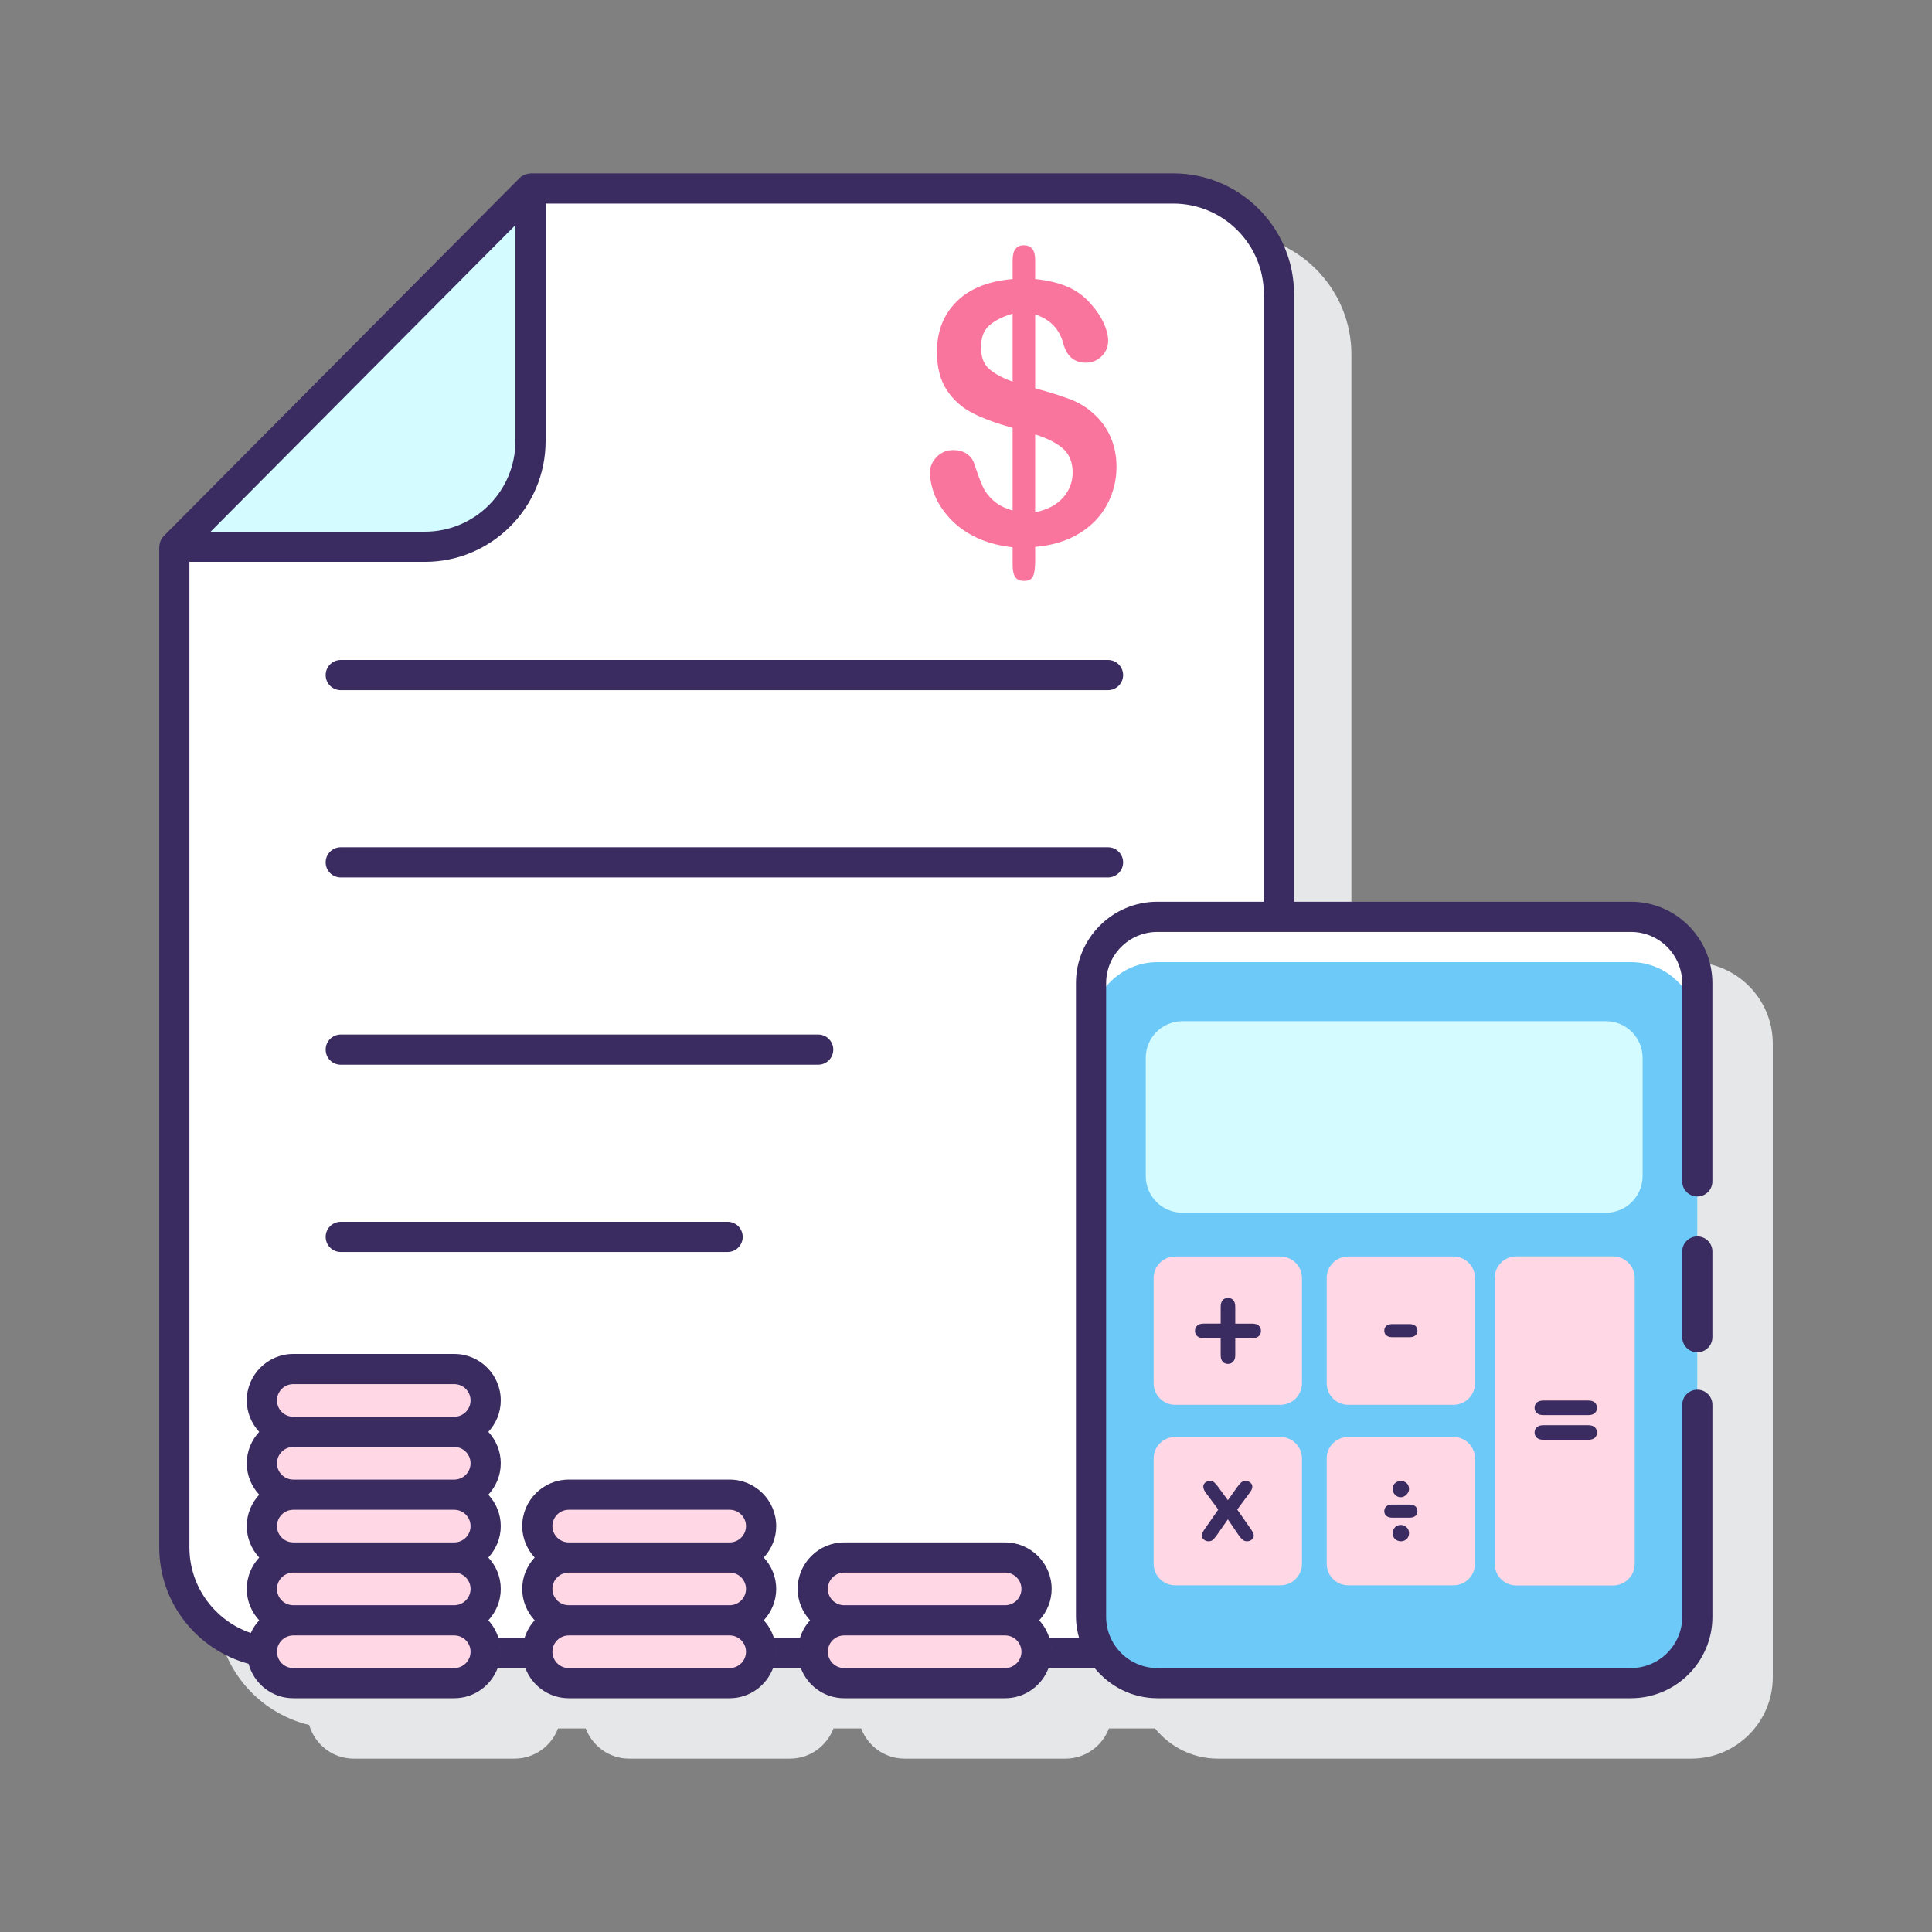 <svg id="Layer_1" enable-background="new 0 0 128 128" height="512" viewBox="0 0 128 128" width="512" xmlns="http://www.w3.org/2000/svg"><rect x="0" y="0" width="128" height="128" fill="#808080" stroke="none"/><path d="m112.055 63.742h-22.521v-40.257c0-4.409-3.587-7.997-7.997-7.997h-42.589c-.022 0-.041.011-.063.013-.089.006-.174.023-.258.052-.033.011-.064.02-.095.034-.106.049-.207.111-.293.197l-23.598 23.736c-.085.086-.146.187-.195.292-.014.031-.022.062-.033.094-.029.084-.045.169-.051.257-.001.021-.012.041-.012.062v66.291c0 3.767 2.622 6.926 6.135 7.769.373 1.282 1.545 2.228 2.946 2.228h10.664c1.317 0 2.435-.835 2.875-2h1.835c.44 1.165 1.558 2 2.875 2h10.664c1.317 0 2.435-.835 2.875-2h1.835c.44 1.165 1.558 2 2.875 2h10.664c1.317 0 2.435-.835 2.875-2h3.054c.99 1.21 2.476 2 4.159 2h31.375c2.976 0 5.396-2.421 5.396-5.396v-41.978c-.001-2.976-2.421-5.397-5.397-5.397z" fill="#e6e7e8"/><path d="m77.733 12.488h-42.589l-23.598 23.737v66.291c0 3.107 2.028 5.738 4.831 6.651.062-.697.348-1.329.798-1.816-.507-.549-.824-1.276-.824-2.081s.317-1.532.824-2.081c-.507-.549-.824-1.276-.824-2.081s.317-1.532.824-2.081c-.507-.549-.824-1.276-.824-2.081s.317-1.532.824-2.081c-.507-.549-.824-1.276-.824-2.081 0-1.699 1.382-3.081 3.081-3.081h10.664c1.699 0 3.081 1.382 3.081 3.081 0 .805-.317 1.532-.824 2.081.507.549.824 1.276.824 2.081s-.317 1.532-.824 2.081c.507.549.824 1.276.824 2.081s-.317 1.532-.824 2.081c.507.549.824 1.276.824 2.081s-.317 1.532-.824 2.081c.507.549.824 1.276.824 2.081 0 .028-.007.053-.008.081h1.439c-.001-.028-.008-.053-.008-.081 0-.805.317-1.532.824-2.081-.507-.549-.824-1.276-.824-2.081s.317-1.532.824-2.081c-.507-.549-.824-1.276-.824-2.081 0-1.699 1.382-3.081 3.081-3.081h10.664c1.699 0 3.081 1.382 3.081 3.081 0 .805-.317 1.532-.824 2.081.507.549.824 1.276.824 2.081s-.317 1.532-.824 2.081c.507.549.824 1.276.824 2.081 0 .028-.007.053-.008.081h1.439c-.001-.028-.008-.053-.008-.081 0-.805.317-1.532.824-2.081-.507-.549-.824-1.276-.824-2.081 0-1.699 1.382-3.081 3.081-3.081h10.664c1.699 0 3.081 1.382 3.081 3.081 0 .805-.317 1.532-.824 2.081.507.549.824 1.276.824 2.081 0 .028-.007.053-.008.081h3.343c-.454-.692-.724-1.515-.724-2.4v-41.97c0-2.42 1.98-4.4 4.4-4.4h8.045v-41.259c-.001-3.864-3.134-6.996-6.998-6.996z" fill="#fff"/><path d="m35.151 12.488v16.737c0 3.864-3.137 7.001-7.001 7.001h-16.603z" fill="#d4fbff"/><path d="m68.582 17.215v1.271c.839.086 1.559.259 2.159.518s1.124.651 1.571 1.177c.353.4.626.812.818 1.236s.288.812.288 1.165c0 .392-.143.732-.429 1.018s-.633.43-1.041.43c-.769 0-1.267-.416-1.494-1.247-.259-.981-.883-1.632-1.871-1.953v4.895c.973.267 1.747.51 2.324.73s1.092.537 1.547.953c.486.431.861.947 1.124 1.547s.394 1.257.394 1.971c0 .894-.21 1.732-.63 2.512-.42.781-1.037 1.418-1.853 1.912s-1.785.788-2.906.883v.922c0 .463-.045.8-.135 1.012s-.288.318-.594.318c-.282 0-.48-.086-.594-.259s-.171-.439-.171-.8v-1.169c-.918-.102-1.72-.318-2.406-.647s-1.259-.739-1.718-1.23c-.459-.49-.798-1-1.018-1.53s-.329-1.049-.329-1.559c0-.377.147-.716.441-1.018s.661-.453 1.1-.453c.353 0 .651.082.894.247s.412.396.506.694c.212.643.396 1.136.553 1.477s.394.653.712.935.739.498 1.265.647v-5.472c-1.051-.29-1.93-.614-2.636-.971s-1.279-.865-1.718-1.524-.659-1.506-.659-2.542c0-1.349.43-2.455 1.289-3.318s2.1-1.365 3.724-1.506v-1.247c0-.659.247-.988.741-.988.501-.002.752.319.752.963zm-1.494 8.072v-4.507c-.659.196-1.173.455-1.541.777-.369.322-.553.808-.553 1.459 0 .62.173 1.088.518 1.406.344.318.87.606 1.576.865zm1.494 3.495v5.154c.792-.157 1.404-.475 1.836-.953.431-.479.647-1.036.647-1.671 0-.682-.21-1.21-.63-1.583-.419-.373-1.037-.688-1.853-.947z" fill="#fa759e"/><g fill="#ffd7e5"><path d="m66.592 107.35h-10.664c-1.145 0-2.081.937-2.081 2.081s.936 2.081 2.081 2.081h10.664c1.145 0 2.081-.937 2.081-2.081s-.936-2.081-2.081-2.081z"/><path d="m48.343 99.026h-10.663c-1.145 0-2.081.936-2.081 2.081s.936 2.081 2.081 2.081h10.664c1.145 0 2.081-.937 2.081-2.081 0-1.145-.937-2.081-2.082-2.081z"/><path d="m66.592 103.188h-10.664c-1.145 0-2.081.936-2.081 2.081s.936 2.081 2.081 2.081h10.664c1.145 0 2.081-.937 2.081-2.081 0-1.145-.936-2.081-2.081-2.081z"/><path d="m48.343 103.188h-10.663c-1.145 0-2.081.936-2.081 2.081s.936 2.081 2.081 2.081h10.664c1.145 0 2.081-.937 2.081-2.081 0-1.145-.937-2.081-2.082-2.081z"/><path d="m48.343 107.35h-10.663c-1.145 0-2.081.937-2.081 2.081s.936 2.081 2.081 2.081h10.664c1.145 0 2.081-.937 2.081-2.081s-.937-2.081-2.082-2.081z"/><path d="m30.095 90.702h-10.664c-1.145 0-2.081.937-2.081 2.081 0 1.145.937 2.081 2.081 2.081h10.664c1.145 0 2.081-.937 2.081-2.081 0-1.145-.936-2.081-2.081-2.081z"/><path d="m30.095 94.864h-10.664c-1.145 0-2.081.936-2.081 2.081s.937 2.081 2.081 2.081h10.664c1.145 0 2.081-.937 2.081-2.081 0-1.145-.936-2.081-2.081-2.081z"/><path d="m30.095 99.026h-10.664c-1.145 0-2.081.936-2.081 2.081s.937 2.081 2.081 2.081h10.664c1.145 0 2.081-.937 2.081-2.081 0-1.145-.936-2.081-2.081-2.081z"/><path d="m30.095 103.188h-10.664c-1.145 0-2.081.936-2.081 2.081s.937 2.081 2.081 2.081h10.664c1.145 0 2.081-.937 2.081-2.081 0-1.145-.936-2.081-2.081-2.081z"/><path d="m30.095 107.35h-10.664c-1.145 0-2.081.937-2.081 2.081s.937 2.081 2.081 2.081h10.664c1.145 0 2.081-.937 2.081-2.081s-.936-2.081-2.081-2.081z"/></g><path d="m112.455 65.143v41.97c0 2.42-1.98 4.4-4.4 4.4h-31.37c-2.42 0-4.4-1.98-4.4-4.4v-41.97c0-2.42 1.98-4.4 4.4-4.4h31.37c2.42 0 4.4 1.98 4.4 4.4z" fill="#fff"/><path d="m112.453 68.143v38.97c0 2.42-1.98 4.4-4.4 4.4h-31.37c-2.42 0-4.4-1.98-4.4-4.4v-38.97c0-2.42 1.98-4.4 4.4-4.4h31.37c2.42 0 4.4 1.98 4.4 4.4z" fill="#6dc9f7"/><path d="m73.409 43.725h-50.833c-.552 0-1 .447-1 1s.448 1 1 1h50.833c.552 0 1-.447 1-1s-.447-1-1-1z" fill="#3a2c60"/><path d="m73.409 56.133h-50.833c-.552 0-1 .447-1 1s.448 1 1 1h50.833c.552 0 1-.447 1-1s-.447-1-1-1z" fill="#3a2c60"/><path d="m54.207 68.54h-31.631c-.552 0-1 .447-1 1s.448 1 1 1h31.631c.552 0 1-.447 1-1s-.447-1-1-1z" fill="#3a2c60"/><path d="m48.207 80.947h-25.631c-.552 0-1 .447-1 1s.448 1 1 1h25.631c.552 0 1-.447 1-1s-.447-1-1-1z" fill="#3a2c60"/><path d="m108.055 59.742h-22.322v-40.258c0-4.409-3.587-7.996-7.997-7.996h-42.589c-.021 0-.04.011-.061.012-.09.006-.176.023-.261.052-.032.011-.062.019-.093.033-.107.049-.208.111-.294.197l-23.598 23.737c-.085.086-.146.187-.195.292-.014.031-.022.062-.033.094-.029.084-.045.169-.051.257-.001.021-.012.041-.012.062v66.291c0 3.69 2.516 6.795 5.919 7.714.354 1.311 1.542 2.283 2.963 2.283h10.664c1.317 0 2.435-.835 2.875-2h1.835c.44 1.165 1.558 2 2.875 2h10.664c1.317 0 2.435-.835 2.875-2h1.835c.44 1.165 1.558 2 2.875 2h10.664c1.317 0 2.435-.835 2.875-2h3.054c.99 1.21 2.476 2 4.159 2h31.375c2.976 0 5.396-2.421 5.396-5.396v-14.044c0-.553-.448-1-1-1s-1 .447-1 1v14.044c0 1.873-1.523 3.396-3.396 3.396h-31.376c-1.873 0-3.396-1.523-3.396-3.396v-41.977c0-1.873 1.523-3.396 3.396-3.396h31.375c1.873 0 3.396 1.523 3.396 3.396v13.131c0 .553.448 1 1 1s1-.447 1-1v-13.131c0-2.976-2.42-5.397-5.396-5.397zm-84.783-33.891 10.875-10.938v14.316c0 3.307-2.69 5.996-5.997 5.996h-14.197zm-6.922 83.58c0 .163.024.32.048.477-.027-.155-.048-.313-.048-.477zm2-16.648c0-.596.485-1.081 1.081-1.081h10.664c.596 0 1.081.485 1.081 1.081s-.485 1.081-1.081 1.081h-10.664c-.596 0-1.081-.485-1.081-1.081zm0 12.486c0-.596.485-1.081 1.081-1.081h10.664c.596 0 1.081.485 1.081 1.081s-.485 1.081-1.081 1.081h-10.664c-.596 0-1.081-.485-1.081-1.081zm0-4.162c0-.596.485-1.081 1.081-1.081h10.664c.596 0 1.081.485 1.081 1.081s-.485 1.081-1.081 1.081h-10.664c-.596 0-1.081-.485-1.081-1.081zm0-4.162c0-.596.485-1.081 1.081-1.081h10.664c.596 0 1.081.485 1.081 1.081s-.485 1.081-1.081 1.081h-10.664c-.596 0-1.081-.485-1.081-1.081zm11.745 13.568h-10.664c-.596 0-1.081-.485-1.081-1.081s.485-1.081 1.081-1.081h10.664c.596 0 1.081.485 1.081 1.081s-.485 1.081-1.081 1.081zm3.024-.519c.034-.183.057-.37.057-.563 0-.171-.024-.337-.051-.5.031.162.051.329.051.5 0 .194-.021.381-.057.563zm1.48-.563c0-.172.02-.338.051-.5-.027.164-.051.329-.051.5 0 .193.023.38.057.563-.036-.182-.057-.37-.057-.563zm2-8.324c0-.596.485-1.081 1.081-1.081h10.664c.596 0 1.081.485 1.081 1.081s-.485 1.081-1.081 1.081h-10.664c-.596 0-1.081-.485-1.081-1.081zm0 4.162c0-.596.485-1.081 1.081-1.081h10.664c.596 0 1.081.485 1.081 1.081s-.485 1.081-1.081 1.081h-10.664c-.596 0-1.081-.485-1.081-1.081zm11.745 5.244h-10.664c-.596 0-1.081-.485-1.081-1.081s.485-1.081 1.081-1.081h10.664c.596 0 1.081.485 1.081 1.081s-.485 1.081-1.081 1.081zm3.024-.519c.034-.183.057-.37.057-.563 0-.171-.024-.337-.051-.5.031.162.051.329.051.5 0 .194-.021.381-.057.563zm1.479-.563c0-.172.02-.338.051-.5-.027.164-.051.329-.051.5 0 .193.023.38.057.563-.036-.182-.057-.37-.057-.563zm2-4.162c0-.596.485-1.081 1.081-1.081h10.664c.596 0 1.081.485 1.081 1.081s-.485 1.081-1.081 1.081h-10.664c-.596 0-1.081-.485-1.081-1.081zm11.745 5.244h-10.664c-.596 0-1.081-.485-1.081-1.081s.485-1.081 1.081-1.081h10.664c.596 0 1.081.485 1.081 1.081s-.485 1.081-1.081 1.081zm3.024-.519c.034-.183.057-.37.057-.563 0-.171-.024-.337-.051-.5.031.162.051.329.051.5 0 .194-.02.381-.057.563zm1.668-44.855v41.978c0 .486.085.948.206 1.396h-1.973c-.138-.438-.364-.833-.668-1.162.507-.549.824-1.276.824-2.081 0-1.699-1.382-3.081-3.081-3.081h-10.664c-1.699 0-3.081 1.382-3.081 3.081 0 .805.317 1.532.824 2.081-.304.329-.53.725-.668 1.162h-1.734c-.138-.438-.364-.833-.668-1.162.507-.549.824-1.276.824-2.081s-.317-1.532-.824-2.081c.507-.549.824-1.276.824-2.081 0-1.699-1.382-3.081-3.081-3.081h-10.664c-1.699 0-3.081 1.382-3.081 3.081 0 .805.317 1.532.824 2.081-.507.549-.824 1.276-.824 2.081s.317 1.532.824 2.081c-.304.329-.53.725-.668 1.162h-1.735c-.138-.438-.364-.833-.668-1.162.507-.549.824-1.276.824-2.081s-.317-1.532-.824-2.081c.507-.549.824-1.276.824-2.081s-.317-1.532-.824-2.081c.507-.549.824-1.276.824-2.081s-.317-1.532-.824-2.081c.507-.549.824-1.276.824-2.081 0-1.699-1.382-3.081-3.081-3.081h-10.664c-1.699 0-3.081 1.382-3.081 3.081 0 .805.317 1.532.824 2.081-.507.549-.824 1.276-.824 2.081s.317 1.532.824 2.081c-.507.549-.824 1.276-.824 2.081s.317 1.532.824 2.081c-.507.549-.824 1.276-.824 2.081s.317 1.532.824 2.081c-.228.247-.419.527-.557.838-2.362-.806-4.068-3.041-4.068-5.673v-65.292h15.601c4.409 0 7.997-3.587 7.997-7.996v-15.74h41.589c3.307 0 5.997 2.689 5.997 5.996v40.258h-7.053c-2.976 0-5.396 2.421-5.396 5.397z" fill="#3a2c60"/><path d="m112.451 81.915c-.552 0-1 .447-1 1v5.678c0 .553.448 1 1 1s1-.447 1-1v-5.678c0-.553-.448-1-1-1z" fill="#3a2c60"/><path d="m106.397 67.655h-28.057c-1.342 0-2.43 1.088-2.43 2.43v7.832c0 1.342 1.088 2.43 2.43 2.43h28.057c1.342 0 2.43-1.088 2.43-2.43v-7.832c0-1.342-1.088-2.43-2.43-2.43z" fill="#d4fbff"/><path d="m84.835 83.246h-6.98c-.786 0-1.423.637-1.423 1.423v6.979c0 .786.637 1.424 1.423 1.424h6.98c.786 0 1.423-.637 1.423-1.424v-6.979c0-.786-.637-1.423-1.423-1.423z" fill="#ffd7e5"/><path d="m96.3 83.246h-6.98c-.786 0-1.423.637-1.423 1.423v6.979c0 .786.637 1.424 1.423 1.424h6.98c.786 0 1.423-.637 1.423-1.424v-6.979c.001-.786-.636-1.423-1.423-1.423z" fill="#ffd7e5"/><path d="m84.835 95.203h-6.98c-.786 0-1.423.637-1.423 1.424v6.98c0 .786.637 1.423 1.423 1.423h6.98c.786 0 1.423-.637 1.423-1.423v-6.98c0-.786-.637-1.424-1.423-1.424z" fill="#ffd7e5"/><path d="m96.3 95.203h-6.98c-.786 0-1.423.637-1.423 1.424v6.98c0 .786.637 1.423 1.423 1.423h6.98c.786 0 1.423-.637 1.423-1.423v-6.98c.001-.786-.636-1.424-1.423-1.424z" fill="#ffd7e5"/><path d="m106.87 83.238h-6.411c-.792 0-1.434.642-1.434 1.434v18.934c0 .792.642 1.435 1.434 1.435h6.411c.792 0 1.434-.642 1.434-1.435v-18.934c.001-.792-.642-1.434-1.434-1.434z" fill="#ffd7e5"/><path d="m93.379 88.593h-1.137c-.173 0-.304-.04-.394-.121s-.135-.184-.135-.311c0-.13.044-.235.131-.315.088-.08.22-.121.398-.121h1.137c.178 0 .31.04.398.121s.131.185.131.315c0 .127-.043.231-.13.311s-.219.121-.399.121z" fill="#3a2c60"/><path d="m83.395 87.828c-.098-.089-.245-.134-.443-.134h-1.113v-1.113c0-.2-.045-.349-.134-.445-.09-.096-.205-.145-.347-.145-.144 0-.261.049-.351.146-.09.098-.134.245-.134.443v1.113h-1.113c-.198 0-.346.045-.443.134-.098.09-.146.207-.146.351 0 .142.05.257.15.347s.247.134.439.134h1.113v1.113c0 .198.045.346.134.443.09.097.207.146.351.146.142 0 .257-.05.347-.15s.134-.247.134-.439v-1.113h1.113c.201 0 .349-.045.445-.134s.144-.205.144-.347c0-.143-.049-.26-.146-.35z" fill="#3a2c60"/><path d="m93.379 100.55h-1.137c-.173 0-.304-.04-.394-.121s-.135-.184-.135-.311c0-.13.044-.235.131-.315.088-.08.22-.121.398-.121h1.137c.178 0 .31.04.398.121s.131.185.131.315c0 .127-.043.231-.13.311s-.219.121-.399.121z" fill="#3a2c60"/><path d="m82.063 101.707-.713-1.047-.731 1.047c-.106.146-.195.251-.268.313s-.166.094-.279.094c-.125 0-.231-.039-.318-.117-.088-.078-.131-.167-.131-.268 0-.103.067-.251.202-.443l.889-1.274-.788-1.062c-.137-.175-.205-.327-.205-.457 0-.101.041-.188.122-.263s.188-.112.32-.112c.115 0 .211.032.286.097s.164.167.264.306l.637.871.619-.871c.103-.144.193-.247.268-.309.076-.062.17-.094.282-.094.13 0 .237.037.322.11s.128.161.128.264c0 .074-.017.146-.052.214s-.088.149-.16.243l-.788 1.062.889 1.274c.139.199.209.349.209.45 0 .103-.043.192-.13.266s-.193.112-.32.112c-.113 0-.208-.032-.286-.097-.078-.064-.167-.167-.268-.309z" fill="#3a2c60"/><path d="m92.269 98.656c0-.17.053-.302.16-.396s.236-.14.387-.14c.146 0 .272.047.378.142s.158.226.158.394c0 .134-.058.258-.173.371s-.24.169-.374.169c-.146 0-.272-.054-.378-.162s-.158-.234-.158-.378zm.547 3.458c-.149 0-.277-.048-.385-.144s-.162-.23-.162-.403c0-.146.052-.272.155-.378s.23-.158.381-.158.28.052.387.157c.107.104.16.231.16.38 0 .17-.053.304-.16.401s-.232.145-.376.145z" fill="#3a2c60"/><path d="m105.216 93.755h-2.956c-.193 0-.339-.045-.439-.134-.1-.09-.15-.205-.15-.347 0-.144.049-.261.146-.351s.245-.134.443-.134h2.956c.198 0 .346.045.443.134s.146.207.146.351c0 .142-.048.257-.144.347-.096.089-.245.134-.445.134z" fill="#3a2c60"/><path d="m105.216 95.39h-2.956c-.193 0-.339-.045-.439-.134-.1-.09-.15-.205-.15-.347 0-.144.049-.261.146-.351s.245-.134.443-.134h2.956c.198 0 .346.045.443.134s.146.207.146.351c0 .142-.048.257-.144.347-.096.089-.245.134-.445.134z" fill="#3a2c60"/></svg>